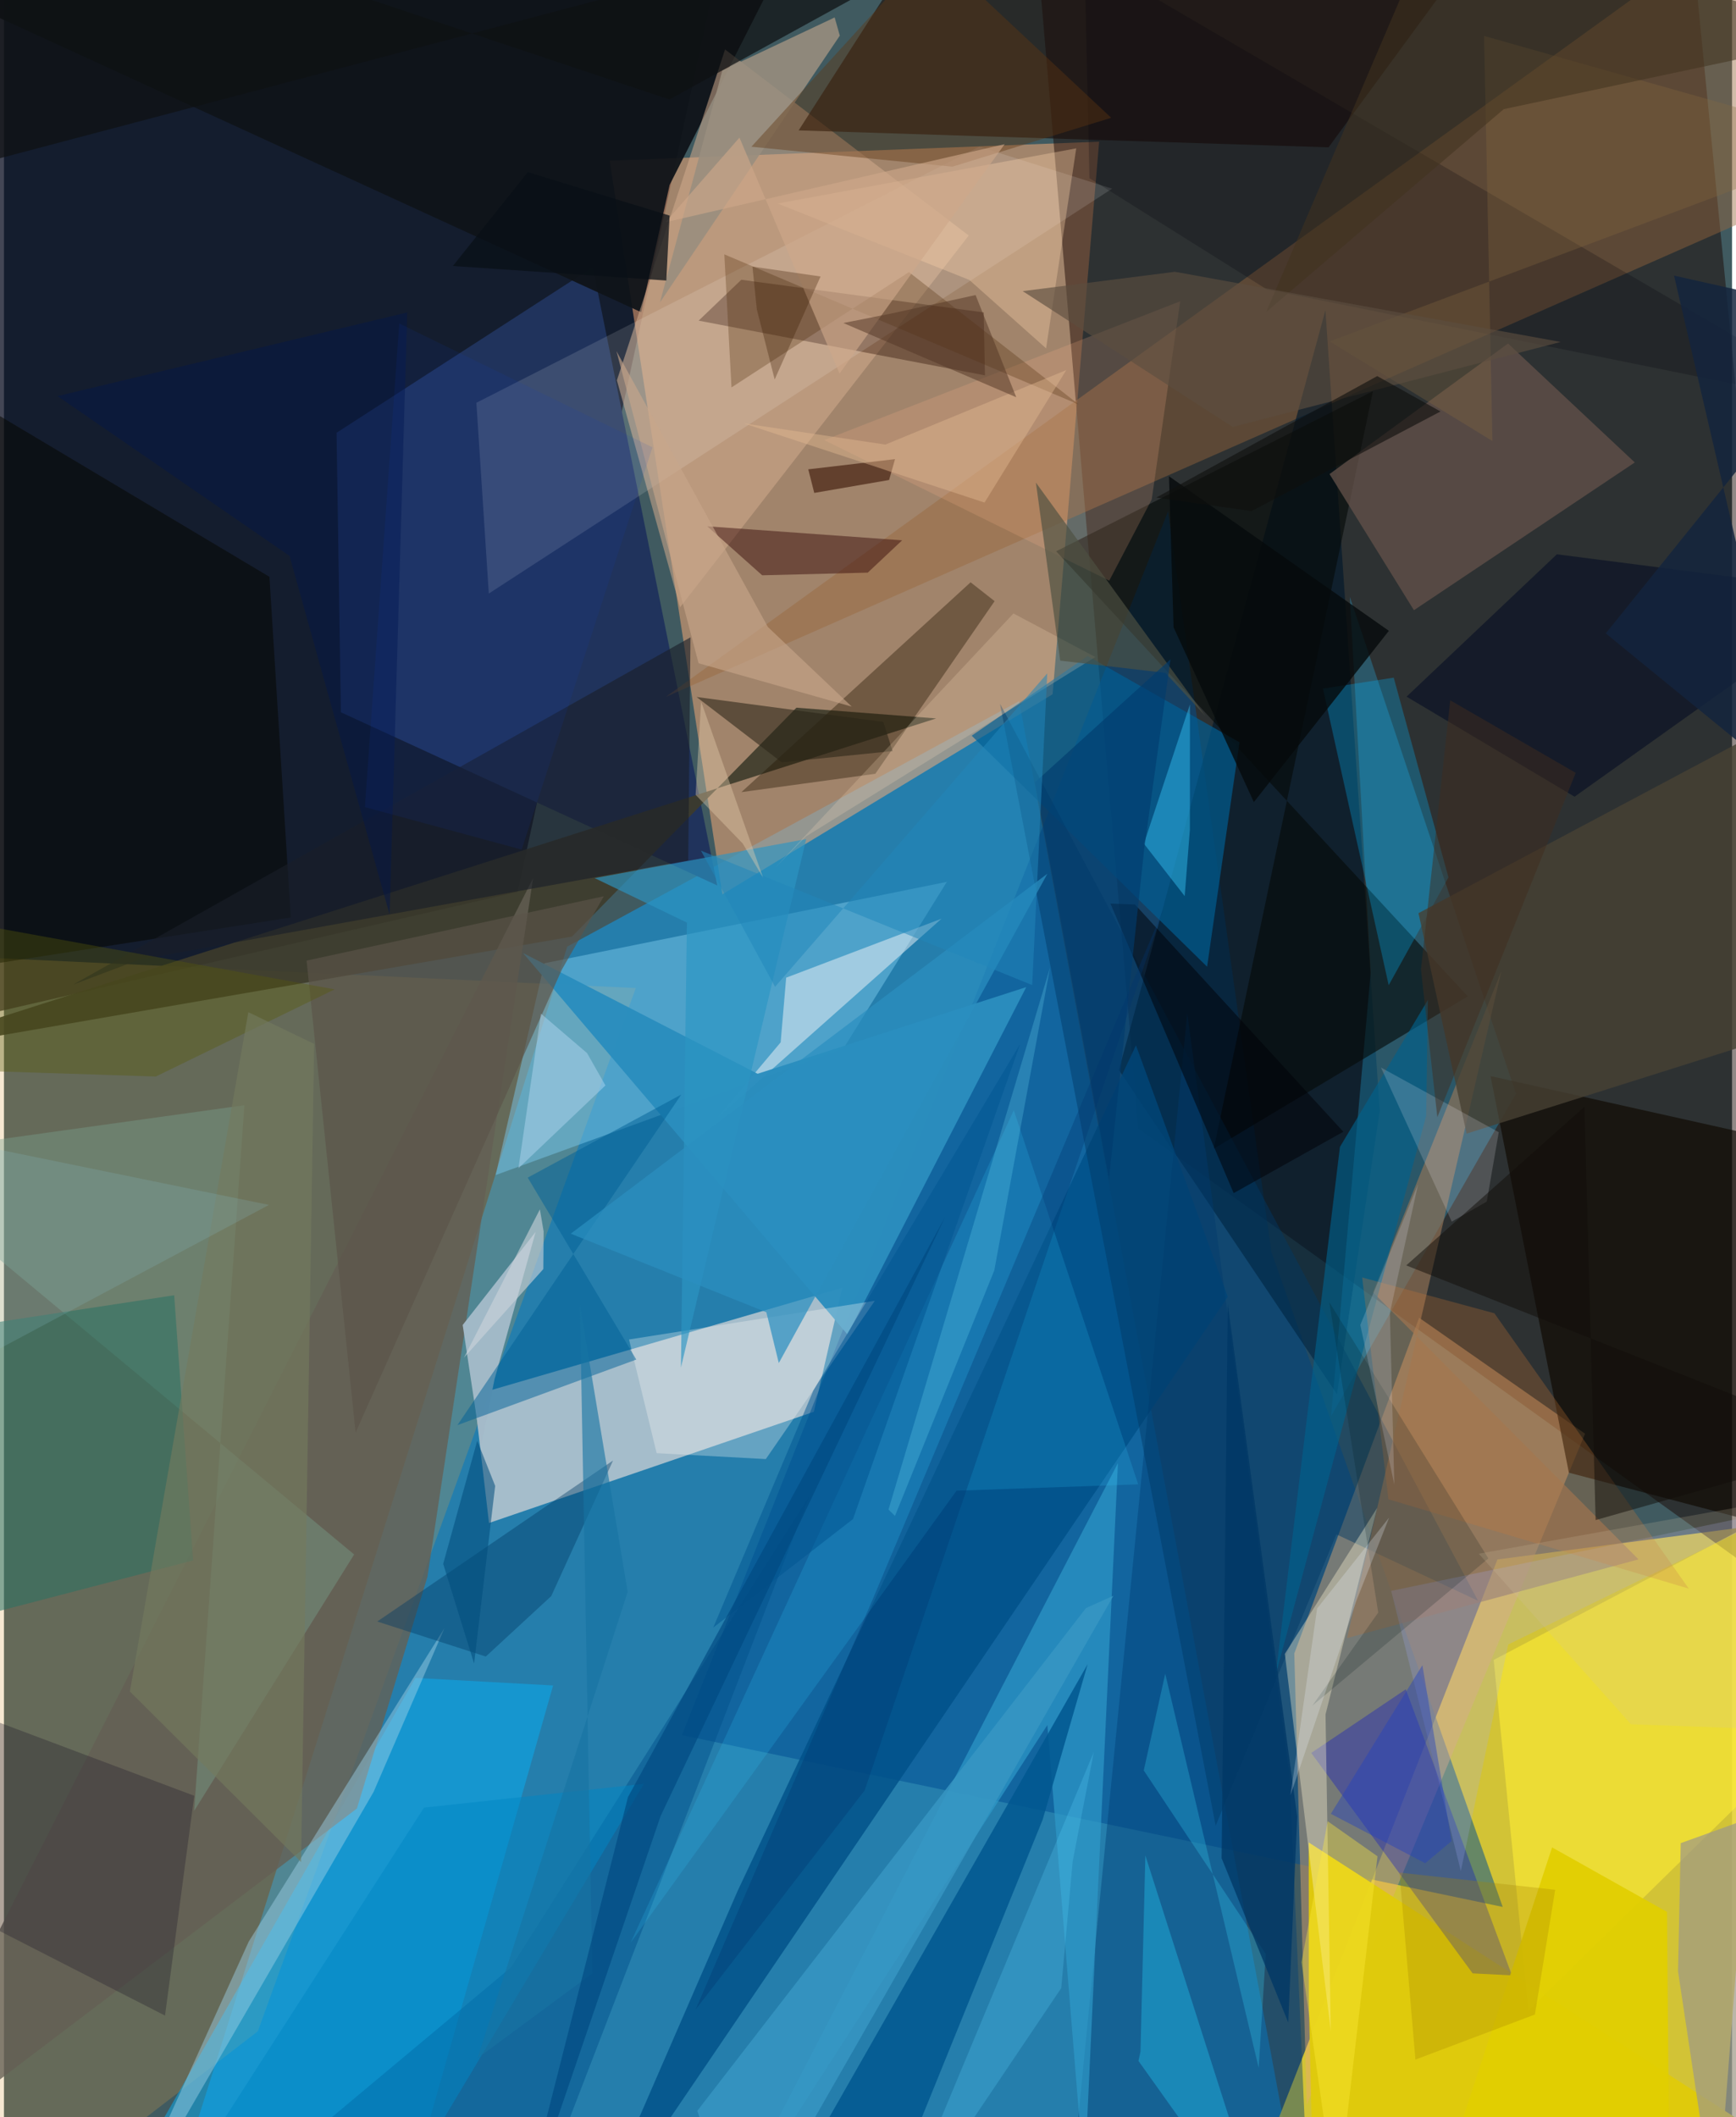 <svg xmlns="http://www.w3.org/2000/svg" width="228" height="278" viewBox="0 0 836 1024"><path fill="#405a60" d="M0 0h836v1024H0z"/><path fill="#0ca2f9" fill-opacity=".494" d="M272.52 457.829l218.597-118.72 133.997 719.457-534.298-23.897z"/><path fill="#e5d131" fill-opacity=".886" d="M854.78 736.943l-23.417 299.826-218.917-1.443L722.514 754.25z"/><path fill="#060a1e" fill-opacity=".753" d="M344.932-13.572L-62-47.026V502.87l310.521-71.505z"/><path fill="#ffac76" fill-opacity=".51" d="M293.042 77.722l236.772-9.194-22.509 267.255-159.773 96.787z"/><path fill="#180600" fill-opacity=".475" d="M813.339-62l84.084 858.149L548.75 545.797 501.25-6.998z"/><path fill="#e8dfdc" fill-opacity=".655" d="M405.544 622.86l-13.754 59.978-157.14 53.782-7.244-61.863z"/><path fill="#004f92" fill-opacity=".514" d="M725.056 922.32L613.099 605.397l-49.922-358.122-235.203 591.93z"/><path fill="#d9a144" fill-opacity=".239" d="M-11.645 1086l134.45-103.523 182.863-504.599-355.316-16.628z"/><path fill="#e6ac73" fill-opacity=".439" d="M764.897 693.435l-80.284-56.083-60.383 162.364 6.02 218.323z"/><path fill="#21345d" fill-opacity=".996" d="M162.989 344.5l-2.085-135.186 123.955-80.088 60.229 299.034z"/><path fill="#9a683c" fill-opacity=".439" d="M320.166 337.07L857.764-51.11 847.107-62 898 82.316z"/><path fill="#00182a" fill-opacity=".647" d="M665.582 537.38L639.29 150.04l-99.92 367.486 105.497 156.756z"/><path fill="#dfca0c" fill-opacity=".98" d="M631.203 891.12l218.176 140.673L634.047 1086l-2.802-118.24z"/><path fill="#29bbf1" fill-opacity=".282" d="M661.182 470.546l-19.179 214.42 89.46-156.025-80.376-240.263z"/><path fill="#7ac7ea" fill-opacity=".486" d="M237.86 568.338L261.43 465.9l194.702-39.37-49.977 80.544z"/><path fill="#0f1419" fill-opacity=".941" d="M308.272 151.009l13.76-61.573L398.901-62-56.156-16.113z"/><path fill="#d2ab8e" fill-opacity=".533" d="M296.52 183.956l52.33-160.031 117.89 89.99-139.674 179.829z"/><path fill="#1b0e09" fill-opacity=".624" d="M384.442 63.07l256.379 8.195L738.499-62H464.662z"/><path fill="#3e3b2b" fill-opacity=".898" d="M274.806 452.997L383.381 342.29l67.584 5.19L-62 511.253z"/><path fill="#08aef1" fill-opacity=".506" d="M50.463 1071.564l148.598-260.01 66.6 3.65-77.046 270.795z"/><path fill="#0e0900" fill-opacity=".651" d="M757.06 712.28L898 749.453l-13.36-192.054-165.475-36.941z"/><path fill="#005189" fill-opacity=".82" d="M547.634 505.578L354.939 914.549 280.466 1086l311.58-458.76z"/><path fill="#000ccc" fill-opacity=".318" d="M632.421 847.831l45.746-30.774L729.53 955.42l-19.028-.97z"/><path fill="#050b09" fill-opacity=".62" d="M708.112 481.911l-199.08-215.273 153.263-77.439-77.023 366.39z"/><path fill="#015f94" fill-opacity=".671" d="M468.16 355.836l113.885 111.73 15.67-108.539-73.451-41.73z"/><path fill="#64524a" fill-opacity=".749" d="M727.642 166.151l-86.37 63.135 40.83 65.85 106.846-71.465z"/><path fill="#2d0e00" fill-opacity=".376" d="M336.07 155.084l138.513 26.465-.615-30.45-117.265-15.792z"/><path fill="#646054" fill-opacity=".788" d="M-62 1051.328l317.967-626.552-51.1 337.898-34.123 112.038z"/><path fill="#003e76" fill-opacity=".435" d="M572.454 490.095l49.517 368.928 9.33 214.06L513.63 1086z"/><path fill="#ffee35" fill-opacity=".576" d="M720.683 802.86l160.359-84.42 1.745 111.45-145.332 142.67z"/><path fill="#fff" fill-opacity=".125" d="M536.09 91.252L471.812 70.95 228.54 194.8l6.014 92.286z"/><path fill="#060700" fill-opacity=".529" d="M128.431 278.985l10.308 164.759L-62 475.054V165.445z"/><path fill="#7aa28e" fill-opacity=".396" d="M169.412 751.845L92.005 875.87l24.32-341.32L-62 559.385z"/><path fill="#003764" fill-opacity=".455" d="M586.185 883.045L481.872 340.393l231.25 433.84-68.538-32.124z"/><path fill="#977657" fill-opacity=".631" d="M662.266 625.031l128.476 129.183-140.973 38.064 74.65-322.625z"/><path fill="#2e9ac9" fill-opacity=".682" d="M538.915 707.64l-16.26 347-17.887-220.295L342.752 1086z"/><path fill="#9e9986" fill-opacity=".714" d="M829.738 1085.671l-19.87-132.193 1.304-62.01 72.073-26.05z"/><path fill="#fcf5d1" fill-opacity=".369" d="M619.658 799.92l44.651-70.603-24.97 99.907 2.546 153.211z"/><path fill="#00b8ff" fill-opacity=".282" d="M638.097 333.06l31.8 143.455 28.902-52.178-26.47-96.581z"/><path fill="#9ed2e8" fill-opacity=".455" d="M51.818 1086l66.589-146.905 94.698-151.626-34.275 79.198z"/><path fill="#f0f3f7" fill-opacity=".506" d="M378.414 472.864l-2.666 31.276-30.867 36.755 108.707-96.568z"/><path fill="#474133" fill-opacity=".804" d="M898 488.17l-8.465-155.692-205.228 109.19 23.275 106.636z"/><path fill="#015790" fill-opacity=".843" d="M502.509 880.073l-72.374 178.343L363.94 1086l160.317-281.084z"/><path fill="#211300" fill-opacity=".38" d="M356.757 383.123L467.63 281.636l11.623 9.118-57.711 83.497z"/><path fill="#a4bbc9" fill-opacity=".969" d="M237.352 666.986l19.852-71.148-35.286 45.019 8.88 58.863z"/><path fill="#ffb78f" fill-opacity=".188" d="M555.266 241.549l-20.557 39.3-137.88-67.974 172.213-67.162z"/><path fill="#004f89" fill-opacity=".459" d="M256.2 1069.914L389.532 723.8l-144.19 227.727-145.22 121.383z"/><path fill="#e0ce01" fill-opacity=".925" d="M804.54 924.717L805.918 1086l-112.374-24.084 55.401-168.393z"/><path fill="#020c23" fill-opacity=".565" d="M898 286.938L759.811 385.34l-81.266-48.395 72.714-68.85z"/><path fill="#2b7162" fill-opacity=".549" d="M-50.746 646.726L-62 794.739l153.503-40.03-9.16-128.242z"/><path fill="#2b8ebe" fill-opacity=".965" d="M364.596 519.342l-113.477-58.39L408.093 645.45l86.464-168.016z"/><path fill="#340807" fill-opacity=".463" d="M366.81 278.25l51.08-1.288 16.624-15.637-94.26-6.766z"/><path fill="#211c2a" fill-opacity=".333" d="M77.919 974.872L-62 903.32l3.156-91.43L92.05 868.557z"/><path fill="#32ccff" fill-opacity=".173" d="M460.835 720.998L303.12 939.7l185.41-402.713 60.194 180.943z"/><path fill="#fad1aa" fill-opacity=".353" d="M466.996 135.385L374.24 98.43l144.5-26.673-14.585 96.739z"/><path fill="#fffbf8" fill-opacity=".294" d="M302.39 647.858l13.367 54.979 52.811 2.869 52.736-76.556z"/><path fill="#a6aefc" fill-opacity=".216" d="M727.73 795.374l134.566-65.634-191.193 39.72 33.688 135.508z"/><path fill="#00618d" fill-opacity=".627" d="M688.854 483.648l-42.54 71.064-31.068 255.281 72.786-270.3z"/><path fill="#00000c" fill-opacity=".216" d="M525.125 86.195l-2.41-107.093L898 198.045l-287.073-58.062z"/><path fill="#cc7837" fill-opacity=".271" d="M669.76 725.17l-12.705-107.317 63.983 17.334 94.035 133.178z"/><path fill="#006298" fill-opacity=".498" d="M253.386 569.573l74.31-40.197-108.328 159.91 86.539-31.716z"/><path fill="#4b2400" fill-opacity=".278" d="M519.985 195.664l-82.187-64.056-85.838 55.77-3.466-64.355z"/><path fill="#1a1f28" fill-opacity=".608" d="M332.125 308.244l-1.099 107.9-265.739 48.083-31.808 11.989z"/><path fill="#2b95c3" fill-opacity=".651" d="M327.505 661.44l60.597-255.604-102.33 18.876 44.617 21.513z"/><path fill="#003b65" fill-opacity=".404" d="M294.668 706.39l-114.08 77.88 52.508 16.939 31.68-29.248z"/><path fill="#20a6d4" fill-opacity=".553" d="M549.819 992.27l2.36-94.83L612.413 1086l-63.56-89.192z"/><path fill="#998e7e" fill-opacity=".886" d="M347.53 34.076l54.343-25.64 2.484 8.801-87.013 129.045z"/><path fill="#603613" fill-opacity=".412" d="M458.81 80.62l76.847-23.648-86.964-81.466-87.098 95.461z"/><path fill="#000006" fill-opacity=".506" d="M547.143 437.475l-11.851-.423 59.606 140.024 53.046-29.686z"/><path fill="#2a2618" fill-opacity=".573" d="M425.419 349.181l4.458 14.094-53.614 5.437-41.192-31.597z"/><path fill="#0085c4" fill-opacity=".502" d="M176.125 1086L309.58 862.77l-106.362 11.517-103.975 161.992z"/><path fill="#cea88a" fill-opacity=".627" d="M404.217 180.706l79.896-110.981-164.085 37.754 35.788-40.927z"/><path fill="#5b5449" fill-opacity=".663" d="M269.892 468.986l20.312-35.501-143.8 31.121 23.717 228.26z"/><path fill="#381304" fill-opacity=".596" d="M431.072 222.066l-41.972 4.93 2.902 11.412 36.202-6.256z"/><path fill="#70e1fa" fill-opacity=".243" d="M427.92 730.143l78.154-262.235-26.98 146.537-48.042 118.754z"/><path fill="#f9f3fe" fill-opacity=".173" d="M700.405 590.863l-34.246-74.531 56.979 31.27-5.79 33.561z"/><path fill="#c7a68b" fill-opacity=".616" d="M296.306 169.822l39.731 150.97 74.105 20.978-40.576-38.513z"/><path fill="#3ccfff" fill-opacity=".412" d="M551.466 408.056l19.74 25.365 2.514-32.165.033-60.557z"/><path fill="#050b0c" fill-opacity=".808" d="M604.667 387.945l-38.84-84.536-2.224-73.066 106.379 74.764z"/><path fill="#886a41" fill-opacity=".306" d="M641.352 165.133l78.738 48.2-4.058-195.946L898 68.848z"/><path fill="#00191a" fill-opacity=".188" d="M664.83 779.933L641.17 629.86l76.935 123.89-85.158 71.227z"/><path fill="#3897c3" fill-opacity=".808" d="M523.432 777.792l-188.004 243.134 21.51 65.074L536.74 771.786z"/><path fill="#0e1112" fill-opacity=".722" d="M321.926 48.106L-7.677-62-45.23 87.966 522.332-62z"/><path fill="#575b09" fill-opacity=".369" d="M-62 516.304l31.979-72.266 190.025 34.478-86.544 42.161z"/><path fill="#051747" fill-opacity=".494" d="M25.915 191.578l169.17-40.451-8.523 291.202-48.404-173.465z"/><path fill="#bcdef9" fill-opacity=".42" d="M282.075 509.335l-22.304-19.083-10.873 74.784 42.082-40.05z"/><path fill="#110d09" fill-opacity=".494" d="M678.377 612.033L898 698.914 770.005 735.2l-5.42-199.851z"/><path fill="#fbddbf" fill-opacity=".212" d="M488.372 296.698l39.58 21.077-140.014 86.816-14.857 15.118z"/><path fill="#4d5041" fill-opacity=".663" d="M510.99 319.522l-11.765-86.108 81.919 112.796-19.306-20.767z"/><path fill="#747b5e" fill-opacity=".631" d="M150.056 504.902l-31.84-15.342-57.297 328.548 82.793 82.475z"/><path fill="#2342bf" fill-opacity=".431" d="M700.314 890.469l-14.11-85.077-44.305 71.893 45.67 23.9z"/><path fill="#2a8fc0" fill-opacity=".714" d="M504.787 422.588l-230.58 174.105 94.621 37.997 6.02 24.566z"/><path fill="#091016" fill-opacity=".733" d="M322.015 104.274l-1.576 31.406-103.272-7.017 36.237-45.411z"/><path fill="#1773a2" fill-opacity=".616" d="M229.085 995.504l55.568-41.057-6.029-323.32 23.116 138.79z"/><path fill="#41321f" fill-opacity=".541" d="M725.544 52.797l-114.891 98.1 80.576-188.288L898 16.085z"/><path fill="#a98500" fill-opacity=".294" d="M740.63 974.352l9.8-60.32-75.329-8.322 7.73 90.436z"/><path fill="#d1c3a1" fill-opacity=".192" d="M888.243 720.166l-174.78 31.309 73.647 82.503 78.796 2.81z"/><path fill="#84bac5" fill-opacity=".204" d="M128.179 582.77L-62 543.833l56.785 138.923-8.726-24.16z"/><path fill="#005592" fill-opacity=".51" d="M491.608 504.9L391.576 672.528l-48.448 114.676 67.621-52.48z"/><path fill="#e4b992" fill-opacity=".427" d="M474.38 243.076l39.538-64.09-87.51 36.046-68.543-10.26z"/><path fill="#eff1ff" fill-opacity=".184" d="M670.48 634.971l2.136 83.048-16.452-77.202 27.956-68.11z"/><path fill="#38d0f3" fill-opacity=".282" d="M551.407 856.295l59.012 88.728-3.422 55.102L561.79 809.54z"/><path fill="#003766" fill-opacity=".78" d="M621.3 978.203l4.341-99.61-33.6-247.97-2.974 268.115z"/><path fill="#5b4d40" fill-opacity=".635" d="M594.424 206.512l158.652-41.125-186.577-33.937-73.663 9.36z"/><path fill="#ffed3b" fill-opacity=".369" d="M664.477 897.821l-24.09-16.945-12.678 68.166 16.965 118.637z"/><path fill="#003b6d" fill-opacity=".631" d="M498.743 378.392l35.85 192.003 17.001-159.59 12.737-91.91z"/><path fill="#0a42ca" fill-opacity=".102" d="M313.75 216.354l-122.521-59.9-16.615 233.91 75.838 20.559z"/><path fill="#004981" fill-opacity=".659" d="M455.331 588.545l-137.646 289.79L246.81 1086l55.078-216.825z"/><path fill="#14243d" fill-opacity=".839" d="M898 153.514l-90.065-20.213 57.468 247.017-90.49-73.965z"/><path fill="#412c1e" fill-opacity=".482" d="M699.663 338.706L685.498 468.95l7.93 71.391 66.941-166.537z"/><path fill="#543825" fill-opacity=".514" d="M429.423 151.6l-23.354 4.634 83.645 35.89-19.672-49.42z"/><path fill="#2186ba" fill-opacity=".522" d="M497.43 476.445l7.279-150.733-131.662 151.566-35.853-65.842z"/><path fill="#5fd7fe" fill-opacity=".224" d="M511.487 961.574l5.516-61.224 10.243-52.985L427.716 1086z"/><path fill="#e9f0fd" fill-opacity=".255" d="M635.26 777.986l-12.854 90.271 31.786-93.815 15.92-40.452z"/><path fill="#e6d0af" fill-opacity=".392" d="M367.242 424.5l-9.87-16.55-22.77-23.515 2.664-45.141z"/><path fill="#00346d" fill-opacity=".314" d="M416.403 865.918l-81.808 106.03 85.806-198.71 140.39-333.314z"/><path fill="#3a1c00" fill-opacity=".314" d="M395.047 133.725l-32.947-4.784 2.118 20.706 8.638 33.88z"/><path fill="#0f0f0d" fill-opacity=".616" d="M694.961 199.018l-91.433 48.19-46.071-6.559L664.354 181.9z"/><path fill="#004c7b" fill-opacity=".545" d="M237.637 718.678l-8.68-21.845-16.47 59.552 14.953 48.217z"/><path fill="#cdd3db" fill-opacity=".6" d="M261.082 595.573l-1.819-10.648-36.724 71.741 38.398-42.864z"/></svg>